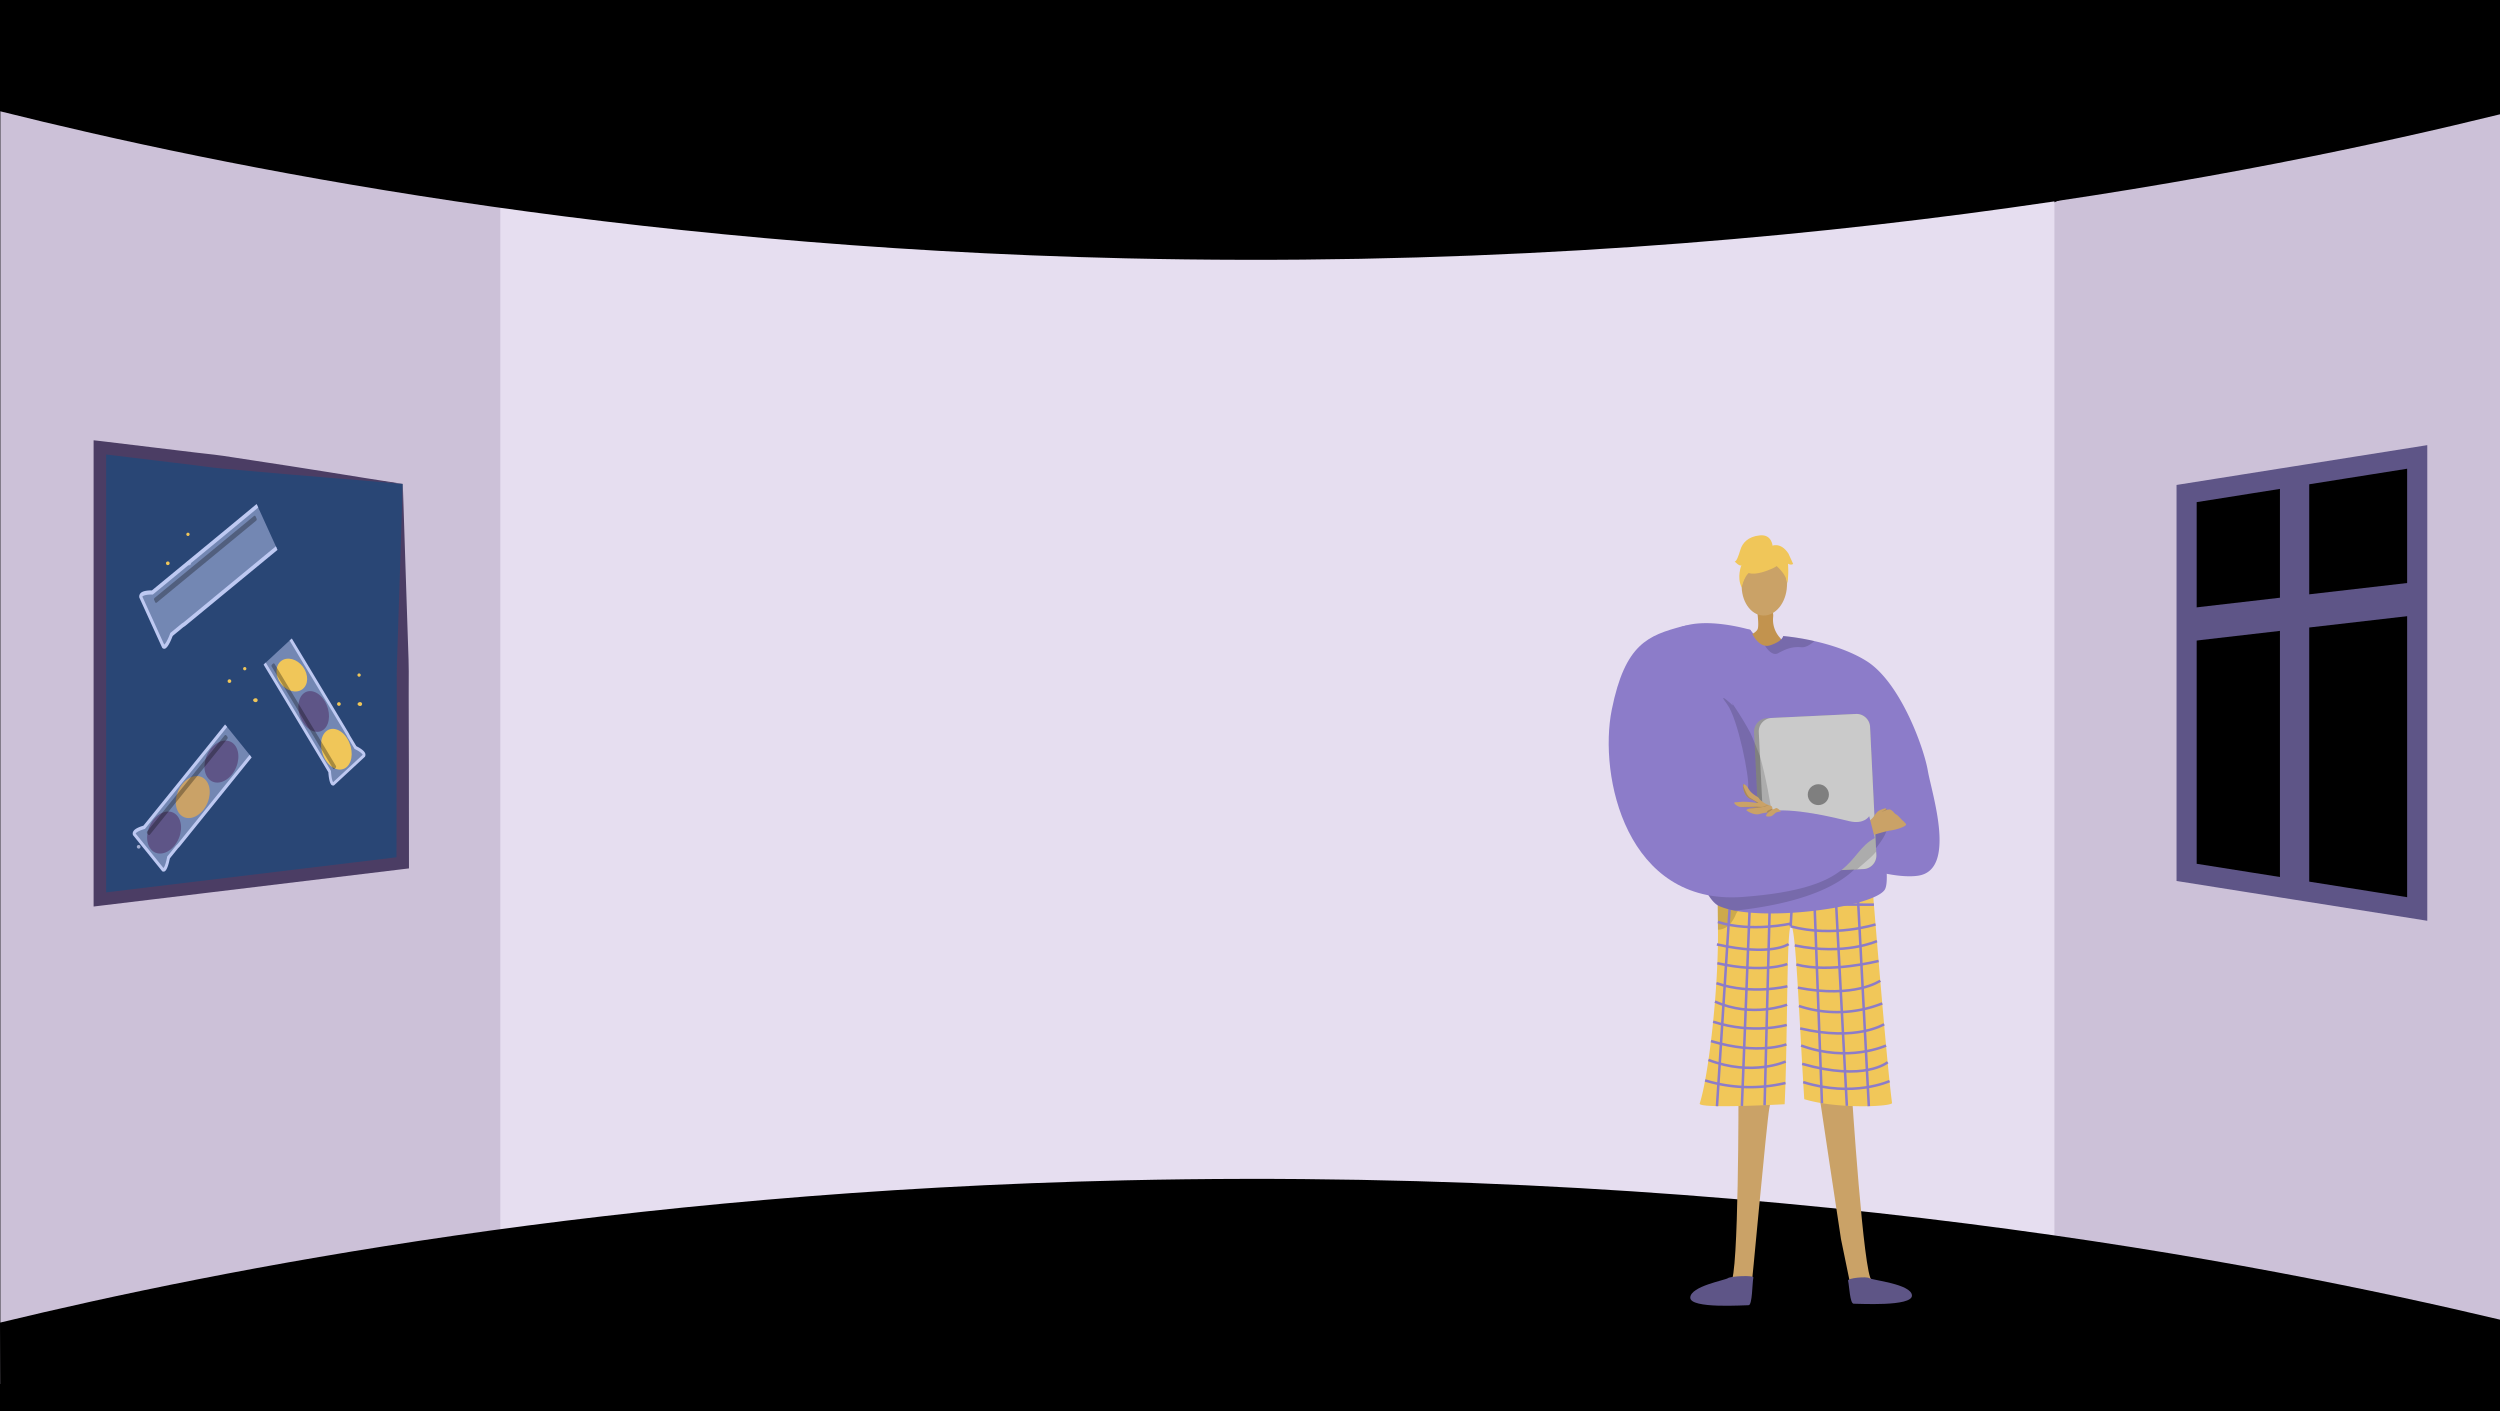 <svg xmlns="http://www.w3.org/2000/svg" width="1366" height="771" viewBox="0 0 1366 771"><defs><style>.a,.u,.x{fill:#000;}.b{fill:#ccc1d8;}.c{fill:#e6def0;}.d{fill:#294675;}.e{fill:#4b3d64;}.f{fill:#f0c659;}.g{fill:#a3add0;}.h{fill:#caa267;}.i{fill:#5e5586;}.j{fill:#f1c759;}.k,.x{opacity:0.3;}.l,.v{opacity:0.5;}.m{fill:none;stroke:#8c7cc9;stroke-width:1.391px;}.m,.u{stroke-miterlimit:10;}.n{fill:#5e5587;}.o{fill:#8c7cc9;}.p{fill:#c2934e;}.q{fill:#979797;}.r{fill:#cacaca;}.s{fill:#7f7f7f;}.t{opacity:0.15;}.u{stroke:#5e5587;stroke-width:11px;}.v,.w{fill:#bec9f2;}</style></defs><g transform="translate(-0.201 -1644.364)"><rect class="a" width="1366" height="771" transform="translate(0.201 1644.364)"/><path class="b" d="M1366.2,1653.9v758.464l-242.228-67.586-32.991-6.263,1.636-558.092,30.118-25.56Z"/><path class="b" d="M316.5,1769.835l-16.051,556.371L.4,2400.6V1650.551l298.845,93.571Z"/><path class="c" d="M698.178,1733.435H273.57v617.384h849.165V1733.435Z"/><path class="a" d="M.2,1705.144c121.657,30.38,335.7,73.888,615,80.372,352.971,8.194,622.429-47.1,751-78.7v-62.454H.2Z"/><path class="a" d="M.2,2367.047c121.657-29.39,335.7-71.48,615-77.753,352.971-7.927,622.429,45.568,751,76.133v47.19L.4,2415.364Z"/><path class="d" d="M153.271,1900.714l-21.02-2.53-77.5-9.37v247l77.5-9.37,21.02-2.53,66.98-8.1v-207Z"/><path class="e" d="M178.281,1905.264l-20.47-1.7-20.61-1.82-10.38-.92c-3.46-.28-6.92-.57-10.37-1-6.89-.92-13.78-1.75-20.68-2.58l-41.38-5,3.81-3.41v247l-3.85-3.41,165.5-20-3,3.41.05-51.15.07-25.56c0-8.54.05-17.05,0-25.54,0-4.26.18-8.58.33-12.9l.43-13,.84-26.08,1.69-52.79C206.041,1907.514,192.011,1906.364,178.281,1905.264Zm43.66,54.28.84,25.67.43,12.89c.15,4.33.33,8.63.33,13-.07,8.76,0,17.48,0,26.21l.07,26.19.05,52.35v3l-3,.37-165.46,20-3.85.47v-254.76l3.85.43,41.37,5c6.9.85,13.79,1.68,20.7,2.43,3.45.4,6.89.94,10.32,1.47l10.3,1.58,20.72,3.17,20.91,3.3c13.85,2.2,27.4,4.46,40.77,6.46Z"/><path class="f" d="M91.891,1953.144a1,1,0,1,0-1-1A1,1,0,0,0,91.891,1953.144Z"/><path class="g" d="M103.6,1951.114a1.517,1.517,0,0,0-1.4.64.79.79,0,0,0,0,.83,1.521,1.521,0,0,0,1.4.64,1.06,1.06,0,0,0,0-2.11Z"/><path class="f" d="M102.911,1937.224a.9.9,0,1,0-.9-.9A.9.9,0,0,0,102.911,1937.224Z"/><path class="f" d="M185.391,2030.034a1,1,0,1,0-1-1A1,1,0,0,0,185.391,2030.034Z"/><path class="f" d="M125.571,2017.534a1,1,0,1,0-1-1A1,1,0,0,0,125.571,2017.534Z"/><path class="f" d="M197.1,2028a1.517,1.517,0,0,0-1.4.64.79.79,0,0,0,0,.83,1.521,1.521,0,0,0,1.4.64,1.06,1.06,0,0,0,0-2.11Z"/><path class="f" d="M140.031,2025.894a1.517,1.517,0,0,0-1.4.64.79.79,0,0,0,0,.83,1.521,1.521,0,0,0,1.4.64,1.06,1.06,0,0,0,0-2.11Z"/><path class="f" d="M196.411,2014.124a.9.9,0,1,0-.9-.9A.9.9,0,0,0,196.411,2014.124Z"/><path class="f" d="M133.931,2010.634a.9.9,0,1,0-.9-.9A.9.9,0,0,0,133.931,2010.634Z"/><path class="g" d="M75.971,2108.054a1,1,0,1,0-1-1A1,1,0,0,0,75.971,2108.054Z"/><path class="g" d="M87.681,2106.024a1.517,1.517,0,0,0-1.4.64.79.79,0,0,0,0,.83,1.521,1.521,0,0,0,1.4.64,1.06,1.06,0,0,0,0-2.11Z"/><path class="g" d="M86.991,2092.144a.9.9,0,1,0-.9-.9A.9.9,0,0,0,86.991,2092.144Z"/><path class="h" d="M950.1,2240.065s.226,103.35-4.221,104.712c-7.983,2.495-39.047,10.191-5.689,10.98,16.924,2.6,16.036-1.266,16.607-4.42.466-2.577,8.768-94.276,10.151-101.338.31-1.581.5-2.537.5-2.537Z"/><path class="h" d="M1011.9,2239.766s6.593,102.753,11.054,104.068c8.01,2.41,39.156,9.777,5.809,10.919-16.895,2.782-16.049-1.1-16.654-4.244-.495-2.572-4.531-22.064-5.992-29.111-.327-1.578-12.223-81.241-12.223-81.241Z"/><path class="i" d="M1009.979,2344.113c-.356-1.456,10.312-2.427,11.646-1.353s23.026,3.184,23.271,9.448-29.7,4.438-31.817,4.511S1010.679,2346.975,1009.979,2344.113Z"/><path class="j" d="M1023.06,2125.736a6.655,6.655,0,0,1-3.821,1.543c-8.807-.211-46.842-1.215-67.407-3.276-7.255-.728-12.335-1.587-13.19-2.594,0,0,0,.03,0,.083,0,1.124.085,13.987.251,30.852.329,33.29-5.267,80.708-9.975,94.97-1.016,3.078,46.415.4,46.415.4,1.657-34.27,1.038-94.584,3.287-97.189,2.736-3.169,4.581,49.94,7.426,94.438,18.486,5.622,48.228,3.983,47.97,2.077C1030.953,2224.408,1023.06,2125.736,1023.06,2125.736Z"/><g class="k"><path d="M987.882,2126.253c.143,0,.286-.01.425-.017C988.307,2126.236,988.157,2126.24,987.882,2126.253Z"/><path class="l" d="M987.882,2126.253c-11.366.4-36.05-2.25-36.05-2.25-7.255-.728-12.335-1.587-13.19-2.594,0,0,0,.03,0,.083,0,1.124.085,13.987.251,30.852a8.464,8.464,0,0,0,1.2-.085,9.283,9.283,0,0,0,6.18-3.942,20.213,20.213,0,0,0,2.545-4.7C957.967,2128.131,984.239,2126.417,987.882,2126.253Z"/></g><line class="m" x2="6.488" y2="124.221" transform="translate(1014.839 2124.568)"/><line class="m" x2="6.493" y2="122.063" transform="translate(1002.827 2126.527)"/><line class="m" x2="4.526" y2="121.127" transform="translate(991.195 2126.023)"/><line class="m" x1="1.367" y2="24.99" transform="translate(978.623 2125.538)"/><line class="m" x1="3.183" y2="123.244" transform="translate(964.371 2124.999)"/><line class="m" x1="4.885" y2="124.205" transform="translate(951.97 2124.459)"/><line class="m" x1="7.978" y2="124.786" transform="translate(938.359 2124.003)"/><path class="m" d="M1024.11,2138.675s-67.668.221-85.369-3.7"/><path class="m" d="M978.623,2150.528c23.392,6.3,46.374-1.064,46.374-1.064"/><path class="m" d="M978.948,2148.962s-21.585,4.987-40.092-.815"/><path class="m" d="M1025.755,2158.58s-17.418,8.057-44.875,2.376"/><path class="m" d="M1026.669,2169.437s-26.851,6.833-44.94,1.935"/><path class="m" d="M1027.589,2180.223s-13.959,9.852-45.038,3.815"/><path class="m" d="M1028.667,2192.631a66.541,66.541,0,0,1-45.534,1.408"/><path class="m" d="M1029.677,2204s-15.028,9.575-45.862,2.3"/><path class="m" d="M1030.743,2215.653s-20.576,9.5-46.413-.013"/><path class="m" d="M1031.606,2224.751s-12.368,10.746-46.716.9"/><path class="m" d="M1032.641,2235.079s-19.632,9.142-47.168.56"/><path class="m" d="M977.477,2160.211s-9.231,6.871-39.166.178"/><path class="m" d="M976.757,2171.122s-12.756,5.209-38.189-.442"/><path class="m" d="M976.827,2183.27s-19.556,4.9-38.744-1.678"/><path class="m" d="M976.658,2193.333s-19.129,7.417-39.4-1.706"/><path class="m" d="M976.482,2204.383s-18.138,5.41-40.229-1.742"/><path class="m" d="M976.3,2215s-15.354,6.012-41.222-1.785"/><path class="m" d="M975.882,2224.372s-18.282,8.315-42.175-.858"/><path class="m" d="M975.79,2236.114a83.821,83.821,0,0,1-43.91-1.4"/><path class="n" d="M958.25,2342.443c.341-1.46-12.6-.777-13.927.311s-20.383,4.338-20.56,10.6,29.746,4.123,31.864,4.173S957.582,2345.312,958.25,2342.443Z"/><path class="o" d="M1029.9,2130.69c-6.324,8.663-55.915,16.1-81.714,11.26a40.506,40.506,0,0,1-8.5-2.441c-2.446-1.062-4.816-3.829-7.076-7.9-17.2-31.02-27.854-137.806-15.445-143.887,14.036-6.882,39.406.787,39.406.787l9.427,12.05,45.488,26.8s10.549,38.656,16.2,68.867c.417,2.227.806,4.41,1.164,6.523C1031.175,2116.59,1032.1,2127.667,1029.9,2130.69Z"/><path class="p" d="M959.912,1974.576c-.006.961,1.672,10.995.674,13.5s-6.759,4.341-6.365,4.76,8.185,8.354,15.423,6.325,3.138-6.325,3.138-6.325a14.66,14.66,0,0,1-3.725-11.44C969.791,1974.3,959.912,1974.576,959.912,1974.576Z"/><path class="o" d="M1048.209,2122.855c-21.405,3.119-67.132-18.237-67.132-18.237l4.363-12.033s27.013,1.234,31.393,1.954c0,0-13.2-10.8-17.423-25.2-3.109-10.59-40.629-55.9-51.9-75.651-4.05-7.1,9.052-5.185,9.052-5.185s2.959,7.746,8.041,8.669a5.707,5.707,0,0,0,2.849-.22c6.812-2.238,7.082-5.066,7.082-5.066a132.021,132.021,0,0,1,17.031,2.77c8.836,2,19.6,5.357,28.426,10.857,18.482,11.519,31.4,47.339,33.563,59.9S1069.611,2119.735,1048.209,2122.855Z"/><path class="q" d="M958.612,2044.518l3.436,70a7.458,7.458,0,0,0,7.842,7.026l48.431-2.318a2.5,2.5,0,0,0,.343-.033,7.4,7.4,0,0,0,6.77-7.705l-3.436-70a7.447,7.447,0,0,0-7.843-7.017l-46.185,2.2-2.245.106A7.423,7.423,0,0,0,958.612,2044.518Z"/><path class="r" d="M961.2,2044.379l3.435,70.005a7.447,7.447,0,0,0,7.844,7.017l46.185-2.2a7.4,7.4,0,0,0,6.77-7.705l-3.436-70a7.447,7.447,0,0,0-7.843-7.017l-46.185,2.2A7.4,7.4,0,0,0,961.2,2044.379Z"/><ellipse class="s" cx="5.783" cy="5.705" rx="5.783" ry="5.705" transform="translate(987.957 2072.859)"/><ellipse class="h" cx="16.661" cy="12.378" rx="16.661" ry="12.378" transform="translate(951.135 1980.143) rotate(-87.484)"/><path class="f" d="M969.287,1954.678s-21.909,10.825-14.754-7.715C959.483,1934.136,984.245,1946.9,969.287,1954.678Z"/><path class="f" d="M966.374,1950.058s11.681,7.508,10.226,14.495c0,0,3.535-20.893-8.354-21.914s-16.548-.078-16.435,22.174C951.811,1964.813,956.023,1947.291,966.374,1950.058Z"/><path class="f" d="M968.76,1942.8s-.324-6.568-6.939-5.914-9.59,4.245-10.687,7.913-2.155,6.409-3.095,6.37c0,0,2.7,2.9,3.679,2.009,0,0-2.722,6.564.144,12.164,0,0,1.577-8.379,6.313-9.111S968.76,1942.8,968.76,1942.8Z"/><path class="f" d="M968.16,1942.716s4.816-2.586,9.236,4.1l2.582,5.677s-.979.887-2.818-.117c0,0,.578,6.565-.476,10.213l-2.3-11.256Z"/><path class="t" d="M1028.842,2102.744a59.725,59.725,0,0,1-3.589,5.031c-.012.015.1,1.831.089,1.847-2.481,3.131-5.258,5.1-10.45,9.755-.048.043-1.44.06-1.487.1q-.818.729-1.682,1.487c-16.1,14.093-45.561,19.081-63.539,20.983a40.506,40.506,0,0,1-8.5-2.441c-2.446-1.062-4.816-3.829-7.076-7.9l95.073-35.386,3.224-1.2S1032.607,2096.811,1028.842,2102.744Z"/><path class="t" d="M929.564,2006.215s16.721,19.2,27.052,38.651c.776,1.461,5.12,12.32,5.128,12.35,6.7,23.025,10.01,57.412,10.01,57.412l-15.981-38.081Z"/><path class="h" d="M1033.278,2098.121c-3.923.538-14.078,3.95-14.078,3.95l-2.021-6.184s4.824-2.958,6.158-4.558,2.05-2.964,3.153-3.8a15.2,15.2,0,0,1,4-1.553l.327.42.325.416.107-.01a10.928,10.928,0,0,0,1.557-.2,5.548,5.548,0,0,1,1.717,1.155,2.82,2.82,0,0,1,.483.544,4.566,4.566,0,0,0,1.45,1.188c.163.1.3.176.367.227s.282.247.545.5c.656.646,1.674,1.718,2,2.1a21.565,21.565,0,0,1,2.083,2.027,2.248,2.248,0,0,1,.23.409C1042.077,2095.707,1037.2,2097.583,1033.278,2098.121Z"/><path class="o" d="M947.026,2029.822c0-1.029-8.751-48.352-27.482-43.287s-31.379,9.384-38.675,45.617,7.893,106.972,71.417,102.316,56.469-23.752,72.3-32.2l-3.054-11.946s-2.747,4.647-10.779,2.753-31.139-7.8-45-5.325c0,0-11.3-8.517-10.391-13.221s-5.525-37.578-11.553-45.5S947.026,2029.822,947.026,2029.822Z"/><path class="t" d="M1031.247,2086.8a.5.5,0,0,1-.114.106c-.34.2-2.443.915-2.67.983s.769-.557,1.042-.58a6.093,6.093,0,0,0,1.31-.915l.325.416Z"/><path class="h" d="M973.356,2087.775a8.326,8.326,0,0,0-2.756.576c-1.142.758-1.782,1.919-3.15,2.084-.383.047-2.478.312-2.245-.491a3.226,3.226,0,0,1,1.261-1.678s-.027,0-.083.006c-.133.006-.433.028-.872.079a27.4,27.4,0,0,0-3.989.815c-3,.83-6.784-1.715-6.995-1.983s.251-.656,1.683-1.013l.052-.015c1.472-.363,4.518-.674,4.518-.674s-5.569-.1-8.72-.1a5.052,5.052,0,0,1-.7-.046h-.012a5.5,5.5,0,0,1-3.43-1.922.427.427,0,0,1,.318-.7c.966-.033,2.6-.108,3.82-.264a44.669,44.669,0,0,1,7.2.528c.381.049.61.082.61.082s1.339-.064-3.127-2.034-4.162-8.045-4.162-8.045a.754.754,0,0,1,.4-.082c.5.015,1.438.4,2.656,2.523,1.84,3.215,5.313,4.2,5.743,5.241s3.723,2.971,3.723,2.971,1.79.766,2.736,1.043c.674.2.817,1.138.841,1.657.006.152,0,.271,0,.32v.028a9.637,9.637,0,0,0,1.843-.726C971.377,2085.481,973.355,2087.774,973.356,2087.775Z"/><path class="t" d="M959.258,2082.97c.381.049.61.082.61.082s1.339-.064-3.127-2.034-4.162-8.045-4.162-8.045a.754.754,0,0,1,.4-.082,2.776,2.776,0,0,0-.065,1.193c.17.723,1.9,5.192,3.538,6.214s4.1,2.425,4.4,2.639S960,2083.214,959.258,2082.97Z"/><path class="t" d="M966.983,2084.547a2.8,2.8,0,0,0-1.518.22,19.606,19.606,0,0,1-3.5.808c-.476.119-3.766.418-5.76.595l.052-.015c1.472-.363,4.518-.674,4.518-.674s-5.569-.1-8.72-.1a5.052,5.052,0,0,1-.7-.046c2.984-.067,7.6-.192,8.361-.222,1.123-.043,3.238.338,3.971,0a6.781,6.781,0,0,1,2.761-.723A1.693,1.693,0,0,0,966.983,2084.547Z"/><path class="t" d="M968.674,2086.646l-2.291,1.626c-.133.006-.433.028-.872.079a2.244,2.244,0,0,1,.73-1.113,8.061,8.061,0,0,1,2.433-.912C968.68,2086.478,968.677,2086.6,968.674,2086.646Z"/><path class="t" d="M991.569,1994.66c-2.023,1.837-4.641,3.592-7.088,3.364-4.957-.467-8.494.931-12.727,3.259-2.765,1.52-5.634-1.613-7.147-4.107a5.707,5.707,0,0,0,2.849-.22c6.812-2.238,7.082-5.066,7.082-5.066A132.021,132.021,0,0,1,991.569,1994.66Z"/><path class="u" d="M1194.962,1914.034v207l51,8.1,16,2.53,59,9.37v-247l-59,9.37-16,2.53Z"/><path class="n" d="M1245.962,1905.933v223.2l16,2.53V1903.4Z"/><path class="n" d="M1194.962,1976.854v18.12l51-5.9,16-1.85,59-6.82v-18.12l-59,6.82-16,1.85Z"/><path class="v" d="M91.282,1997.125l-1.849.391-12.171-25.738-.077-2.7,1.959-.736,4.853-.6,56.7-47.352,10.716,23.526L96.37,1989.279l-3.378,4.426Z"/><path class="w" d="M94.543,1991.854l5.817-4.794a9.468,9.468,0,0,0,1.254-.855l50.216-41.382-.893-1.962-50.216,41.382a7.517,7.517,0,0,1-1.107.746l-6.355,5.224-.094.282c-.679,1.921-2.128,5.229-3.16,6a.386.386,0,0,1-.085.07l-11.942-26.219a.974.974,0,0,1,.138-.127c.923-.837,3.776-1.062,5.357-1l.225.005,42.477-35L141.3,1921.7l-.89-1.953-15.12,12.524L83.2,1966.95c-1.017-.016-4.553.022-5.966,1.313a2.643,2.643,0,0,0-.951,2.324l.024.248,12.529,27.505.153.141a1.36,1.36,0,0,0,1.917-.027C92.45,1997.3,94.092,1993.079,94.543,1991.854Z"/><path class="v" d="M198.63,2055.253l.4,1.984-15.8,15.167-1.753.285-.638-2.079-.782-5.24-35.442-58.223,14.476-13.418L193.1,2050.3l3.158,3.349Z"/><path class="w" d="M194.931,2052.095l-3.6-5.978a11.551,11.551,0,0,0-.658-1.3l-31.027-51.6-1.207,1.119,31.027,51.6a9.429,9.429,0,0,1,.576,1.15l3.917,6.53.192.083c1.307.6,3.58,1.928,4.168,2.994a.407.407,0,0,1,.052.087l-16.133,14.954a1.184,1.184,0,0,1-.094-.141c-.619-.943-1-4.033-1.085-5.758l-.015-.247L154.8,2021.937,145.42,2006.4l-1.2,1.114,9.384,15.534,26,43.249c.072,1.107.381,4.956,1.337,6.4a1.412,1.412,0,0,0,1.592.862l.159-.044,16.925-15.688.079-.178a2.24,2.24,0,0,0-.172-2.085C198.648,2053.969,195.766,2052.5,194.931,2052.095Z"/><path class="v" d="M90.871,2118.739l-1.628.833L73.9,2101.2l-.512-2.252,1.673-1.154,4.342-1.826,44.15-55.31,13.65,16.9-42.959,53.184-2.368,4.646Z"/><path class="w" d="M92.994,2113.412l4.54-5.621a10.384,10.384,0,0,0,1.007-1.061l39.189-48.516-1.138-1.41L97.4,2105.321a8.29,8.29,0,0,1-.891.93l-4.961,6.128-.041.263c-.307,1.8-1.092,4.983-1.91,5.915a.413.413,0,0,1-.066.082l-15.212-18.833a1.045,1.045,0,0,1,.106-.145c.707-.956,3.281-1.922,4.737-2.3l.208-.057,33.149-41.039,11.789-14.662-1.133-1.4-11.789,14.662-32.845,40.663c-.933.263-4.163,1.258-5.244,2.729a2.371,2.371,0,0,0-.491,2.216l.063.2,15.958,19.758.164.077a1.4,1.4,0,0,0,1.749-.544C91.967,2118.565,92.781,2114.566,92.994,2113.412Z"/><path class="n" d="M84.142,2092.191c4.032-4.992,9.861-5.867,13.021-1.955s2.452,11.127-1.58,16.119-9.861,5.867-13.02,1.955S80.11,2097.182,84.142,2092.191Z"/><path class="h" d="M99.8,2072.8c4.032-4.992,9.861-5.867,13.02-1.955s2.452,11.127-1.579,16.119-9.861,5.867-13.021,1.955S95.771,2077.795,99.8,2072.8Z"/><path class="n" d="M115.463,2053.415c4.032-4.991,9.861-5.866,13.02-1.955s2.453,11.127-1.579,16.119-9.861,5.867-13.02,1.955S111.431,2058.407,115.463,2053.415Z"/><path class="f" d="M177.921,2059.363c-3.192-5.309-3.064-12.13.287-15.236s8.653-1.32,11.846,3.989,3.063,12.13-.287,15.235S181.113,2064.672,177.921,2059.363Z"/><path class="n" d="M165.522,2038.742c-3.192-5.309-3.063-12.13.287-15.236s8.654-1.32,11.846,3.989,3.064,12.129-.287,15.235S168.714,2044.051,165.522,2038.742Z"/><path class="f" d="M153.583,2017.753c-3.192-4.276-3.063-9.769.288-12.271s8.653-1.063,11.845,3.213,3.064,9.768-.287,12.27S156.776,2022.028,153.583,2017.753Z"/><path class="x" d="M84.962,1973.36l-.511-1.121a1.027,1.027,0,0,1,.207-1.158l54.354-44.792a.544.544,0,0,1,.861.278l.511,1.122a1.026,1.026,0,0,1-.207,1.158l-54.354,44.791A.545.545,0,0,1,84.962,1973.36Z"/><path class="x" d="M183.61,2063.935l-.57.528a.552.552,0,0,1-.877-.158L148.669,2008.6a.91.91,0,0,1,.127-1.088l.57-.529a.552.552,0,0,1,.877.158l33.494,55.707A.91.91,0,0,1,183.61,2063.935Z"/><path class="x" d="M81.159,2100.386l-.511-.633a1,1,0,0,1,0-1.2l42.279-52.343a.6.6,0,0,1,.973,0l.511.634a1,1,0,0,1,0,1.2l-42.279,52.342A.6.6,0,0,1,81.159,2100.386Z"/></g></svg>